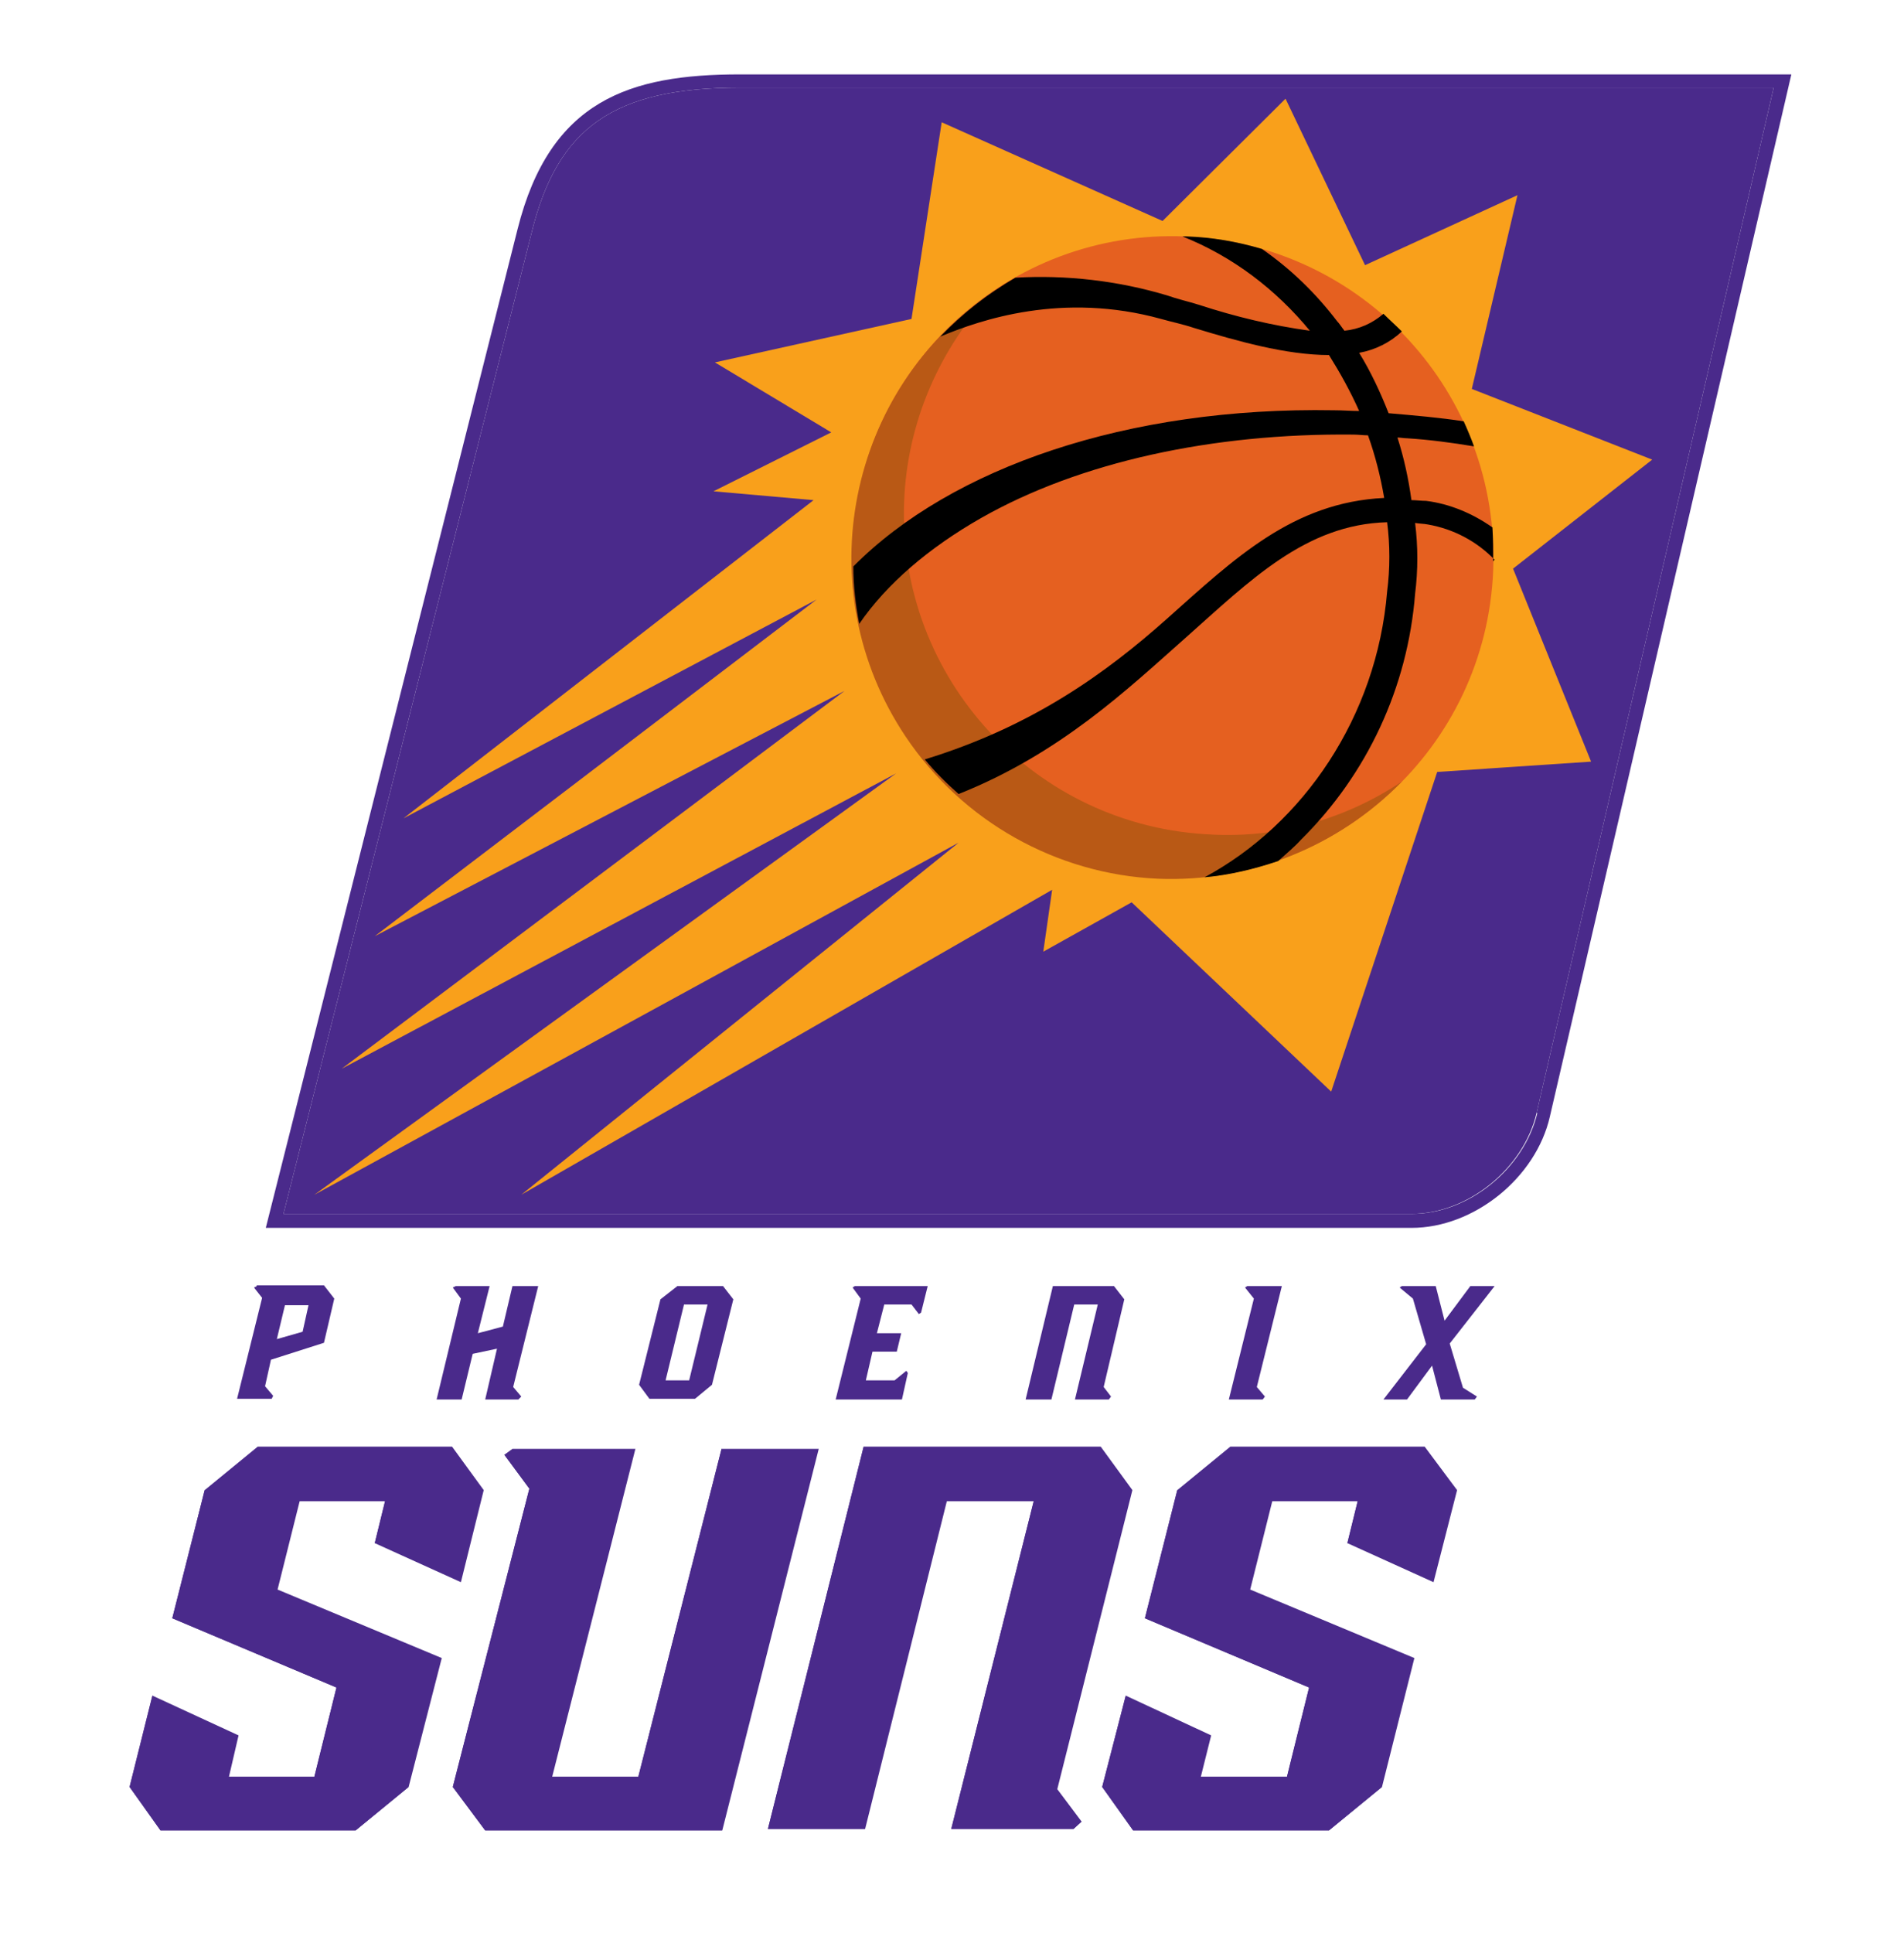 <?xml version="1.0" encoding="UTF-8"?>
<svg id="Layer_1" xmlns="http://www.w3.org/2000/svg" version="1.1" xmlns:cc="http://creativecommons.org/ns#" xmlns:dc="http://purl.org/dc/elements/1.1/" xmlns:rdf="http://www.w3.org/1999/02/22-rdf-syntax-ns#" viewBox="0 0 258.6 262.4">
  <!-- Generator: Adobe Illustrator 29.7.1, SVG Export Plug-In . SVG Version: 2.1.1 Build 8)  -->
  <defs>
    <style>
      .st0 {
        fill: #b95915;
      }

      .st1 {
        fill: #f9a01b;
      }

      .st2 {
        fill: #e56020;
      }

      .st3 {
        fill: #4a2a8b;
      }
    </style>
  </defs>
  <path class="st3" d="M100.5,10.1c-15,0-25.8,3.5-30.2,21l-34.2,135.6h155.6c8.5,0,16.9-6.8,18.8-15.1L243.3,10.1H100.5ZM208.8,151.1c-1.8,7.6-9.4,13.7-17,13.7H38.5L72.2,31.6c3.5-14.3,11.2-19.7,28.3-19.7h140.4l-32.2,139.2Z"/>
  <path class="st3" d="M240.9,11.9l-32.2,139.2c-1.8,7.6-9.4,13.7-17,13.7H38.5L72.2,31.6c3.5-14.3,11.2-19.7,28.3-19.7h140.4Z"/>
  <polygon class="st3" points="61.5 242.6 65.9 248.5 98.1 248.5 111.2 196.7 98 196.7 86.7 241.2 75 241.2 86.3 196.7 69.6 196.7 68.5 197.5 71.9 202.1 61.5 242.6"/>
  <polygon class="st3" points="62.6 214.8 65.7 202.3 61.4 196.4 35 196.4 27.8 202.3 23.4 219.7 45.7 229.1 42.7 241.2 31.1 241.2 32.4 235.6 20.7 230.2 17.6 242.6 21.8 248.5 48.3 248.5 55.5 242.6 60 225.1 37.7 215.8 40.7 203.8 52.3 203.8 50.9 209.5 62.6 214.8"/>
  <polygon class="st3" points="153.8 202.3 149.5 196.4 117.3 196.4 104.3 248.3 117.5 248.3 128.6 203.8 140.4 203.8 129.2 248.3 145.8 248.3 146.9 247.3 143.6 242.9 153.8 202.3"/>
  <polygon class="st3" points="194.7 214.8 197.9 202.3 193.5 196.4 167.1 196.4 159.9 202.3 155.5 219.7 177.8 229.1 174.8 241.2 163.1 241.2 164.5 235.6 152.9 230.2 149.7 242.6 153.9 248.5 180.5 248.5 187.7 242.6 192.1 225.1 169.8 215.8 172.8 203.8 184.4 203.8 183 209.5 194.7 214.8"/>
  <polygon class="st3" points="20.7 230.2 25.5 237.4 24.5 241.6 26.9 244.8 45.6 244.8 49.3 241.9 55.5 242.6 48.3 248.5 21.8 248.5 17.6 242.6 20.7 230.2"/>
  <polygon class="st3" points="42.7 241.2 49.3 241.9 53 227.2 30.5 217.7 34.2 203 27.8 202.3 23.4 219.7 45.7 229.1 42.7 241.2"/>
  <polygon class="st3" points="56.4 200 38.1 200 34.2 203 40.7 203.8 52.3 203.8 50.9 209.5 57.8 207.4 58.9 203.4 56.4 200"/>
  <polygon class="st3" points="152.9 230.2 157.7 237.4 156.6 241.6 159 244.8 177.7 244.8 181.4 241.9 187.7 242.6 180.5 248.5 153.9 248.5 149.7 242.6 152.9 230.2"/>
  <polygon class="st3" points="174.8 241.2 181.4 241.9 185.1 227.2 162.6 217.7 166.3 203 159.9 202.3 155.5 219.7 177.8 229.1 174.8 241.2"/>
  <polygon class="st3" points="188.5 200 170.1 200 166.3 203 172.8 203.8 184.4 203.8 183 209.5 189.9 207.4 190.9 203.4 188.5 200"/>
  <polygon class="st3" points="68.5 197.5 78.8 200 68.4 241.6 70.8 244.8 92.4 244.8 98.1 248.5 65.9 248.5 61.5 242.6 71.9 202.1 68.5 197.5"/>
  <polygon class="st3" points="98 196.7 103.7 200 92.4 244.8 86.7 241.2 98 196.7"/>
  <polygon class="st3" points="123.1 200 117.3 196.4 104.3 248.3 117.5 248.3 111.7 244.8 123.1 200"/>
  <polygon class="st3" points="136.5 244.8 147 203.4 144.6 200 123.1 200 128.6 203.8 140.4 203.8 129.2 248.3 145.8 248.3 146.9 247.3 136.5 244.8"/>
  <path class="st3" d="M41.1,180.8l-3.5,1,1.1-4.6h3.2l-.8,3.6ZM34.9,174.6l-.4.2,1.1,1.4-3.4,13.7h4.7l.2-.4-1.1-1.3.8-3.6,7.2-2.3,1.4-6-1.4-1.8h-9.2Z"/>
  <polygon class="st3" points="73.1 174.6 69.6 174.6 68.3 180.1 64.9 181 66.5 174.6 61.9 174.6 61.5 174.8 62.6 176.3 59.3 190 62.7 190 64.2 183.8 67.5 183.1 65.9 190 70.4 190 70.8 189.6 69.7 188.3 73.1 174.6"/>
  <path class="st3" d="M93.6,187.4h-3.2l2.5-10.3h3.2l-2.5,10.3ZM92,174.6l-2.3,1.8-2.9,11.6,1.4,1.9h6.2l2.3-1.9,2.9-11.6-1.4-1.8h-6.2Z"/>
  <polygon class="st3" points="152.7 176.4 151.3 174.6 143 174.6 139.3 190 142.8 190 145.9 177.1 149.1 177.1 146 190 150.6 190 150.9 189.6 149.9 188.3 152.7 176.4"/>
  <polygon class="st3" points="174.1 174.6 169.4 174.6 169.1 174.8 170.3 176.3 166.9 190 171.5 190 171.8 189.6 170.7 188.3 174.1 174.6"/>
  <polygon class="st3" points="198.7 188.4 196.9 182.4 203 174.6 199.7 174.6 196.2 179.3 195 174.6 190.4 174.6 190.1 174.8 191.9 176.3 193.7 182.5 187.9 190 191.1 190 194.5 185.4 195.7 190 200.3 190 200.6 189.6 198.7 188.4"/>
  <polygon class="st3" points="121.5 187.4 117.6 187.4 118.5 183.5 121.8 183.5 122.4 181 119.1 181 120.1 177.1 123.8 177.1 124.8 178.4 125.1 178.2 126 174.6 116.1 174.6 115.8 174.8 116.9 176.3 113.5 190 122.5 190 123.3 186.4 123.1 186.1 121.5 187.4"/>
  <polygon class="st1" points="42.7 162.2 130.2 114.4 70.8 162.2 142.9 120.8 141.7 129.2 153.7 122.5 180.8 148.2 195.2 104.8 216.1 103.4 205.5 77.2 224.4 62.4 199.9 52.8 206.1 26.5 185.4 36 174.6 13.4 157.9 30 127.9 16.6 123.8 43.3 97.1 49.2 112.9 58.7 96.9 66.7 110.5 67.9 54.8 111.1 110.9 81.4 50.9 127.1 114.7 93.8 46.4 145.1 121.7 105 42.7 162.2"/>
  <path class="st2" d="M202.8,77.5c-1,24-21.3,42.7-45.4,41.6-24-1-42.7-21.3-41.6-45.4,1-24,21.3-42.6,45.2-41.6,24.1,1,42.8,21.3,41.8,45.4Z"/>
  <path class="st0" d="M164.6,113.3c-24-1-42.7-21.2-41.8-45.2.4-10.7,4.8-20.9,12.2-28.6-20,13.4-25.4,40.5-12,60.5,7.7,11.5,20.5,18.7,34.3,19.3,12.4.5,24.4-4.3,33.1-13.2-7.6,5.1-16.7,7.7-25.9,7.2Z"/>
  <path d="M202.8,76.2c0-1.5,0-3-.1-4.6-2.7-1.9-5.8-3.2-9-3.6-.7,0-1.3-.1-2-.1-.4-2.9-1-5.7-1.9-8.5.4,0,.9.1,1.3.1,3.1.2,6.1.6,9.1,1.1-.4-1.1-.9-2.3-1.4-3.4-3.2-.5-6.7-.8-10.2-1.1h0c-1.1-2.8-2.4-5.6-4-8.2,2.2-.4,4.2-1.4,5.8-2.9-.8-.8-1.7-1.6-2.5-2.4-1.5,1.3-3.3,2.1-5.3,2.3-.4-.5-.7-1-1-1.3-2.9-3.8-6.3-7.1-10.2-9.8-3.4-1-6.8-1.6-10.3-1.7h-.5c6.8,2.7,12.7,7.2,17.3,12.8-5.1-.7-10.1-1.9-15-3.5-1.6-.5-3-.8-4.4-1.3-6.7-2-13.7-2.8-20.6-2.4-3.8,2.2-7.2,4.9-10.2,8,5.5-2.3,16.6-6.1,30-2.4,1.4.4,2.9.7,4.4,1.2,5.9,1.8,12.6,3.7,18.4,3.7,1.5,2.4,2.9,4.9,4.1,7.6-1.1,0-2.2-.1-3.4-.1-28.1-.5-52,7.8-65.3,21.2,0,2.6.3,5.2.8,7.8,3.7-5.4,9.4-10.3,16.6-14.4,13.4-7.6,31.4-11.5,50.5-11.3.7,0,1.3.1,2,.1,1,2.8,1.7,5.6,2.2,8.5-12.4.6-20.3,8.2-29.5,16.4-8.2,7.3-18.2,14.6-32.9,19.1,1.4,1.7,2.9,3.2,4.6,4.7,13.8-5.5,22.9-14.2,30.7-21.1,8.9-7.9,16.4-15.5,27.5-15.8.4,3.1.4,6.3,0,9.4-1.4,17-11.4,31.6-24.8,38.8,3.4-.3,6.7-1.1,10-2.2,1.1-1,2.2-1.9,3.1-2.9,9-8.9,14.5-20.7,15.5-33.4.4-3.2.4-6.4,0-9.6.6.1,1.2.1,1.7.2,3.5.6,6.7,2.3,9.1,4.8Z"/>
</svg>